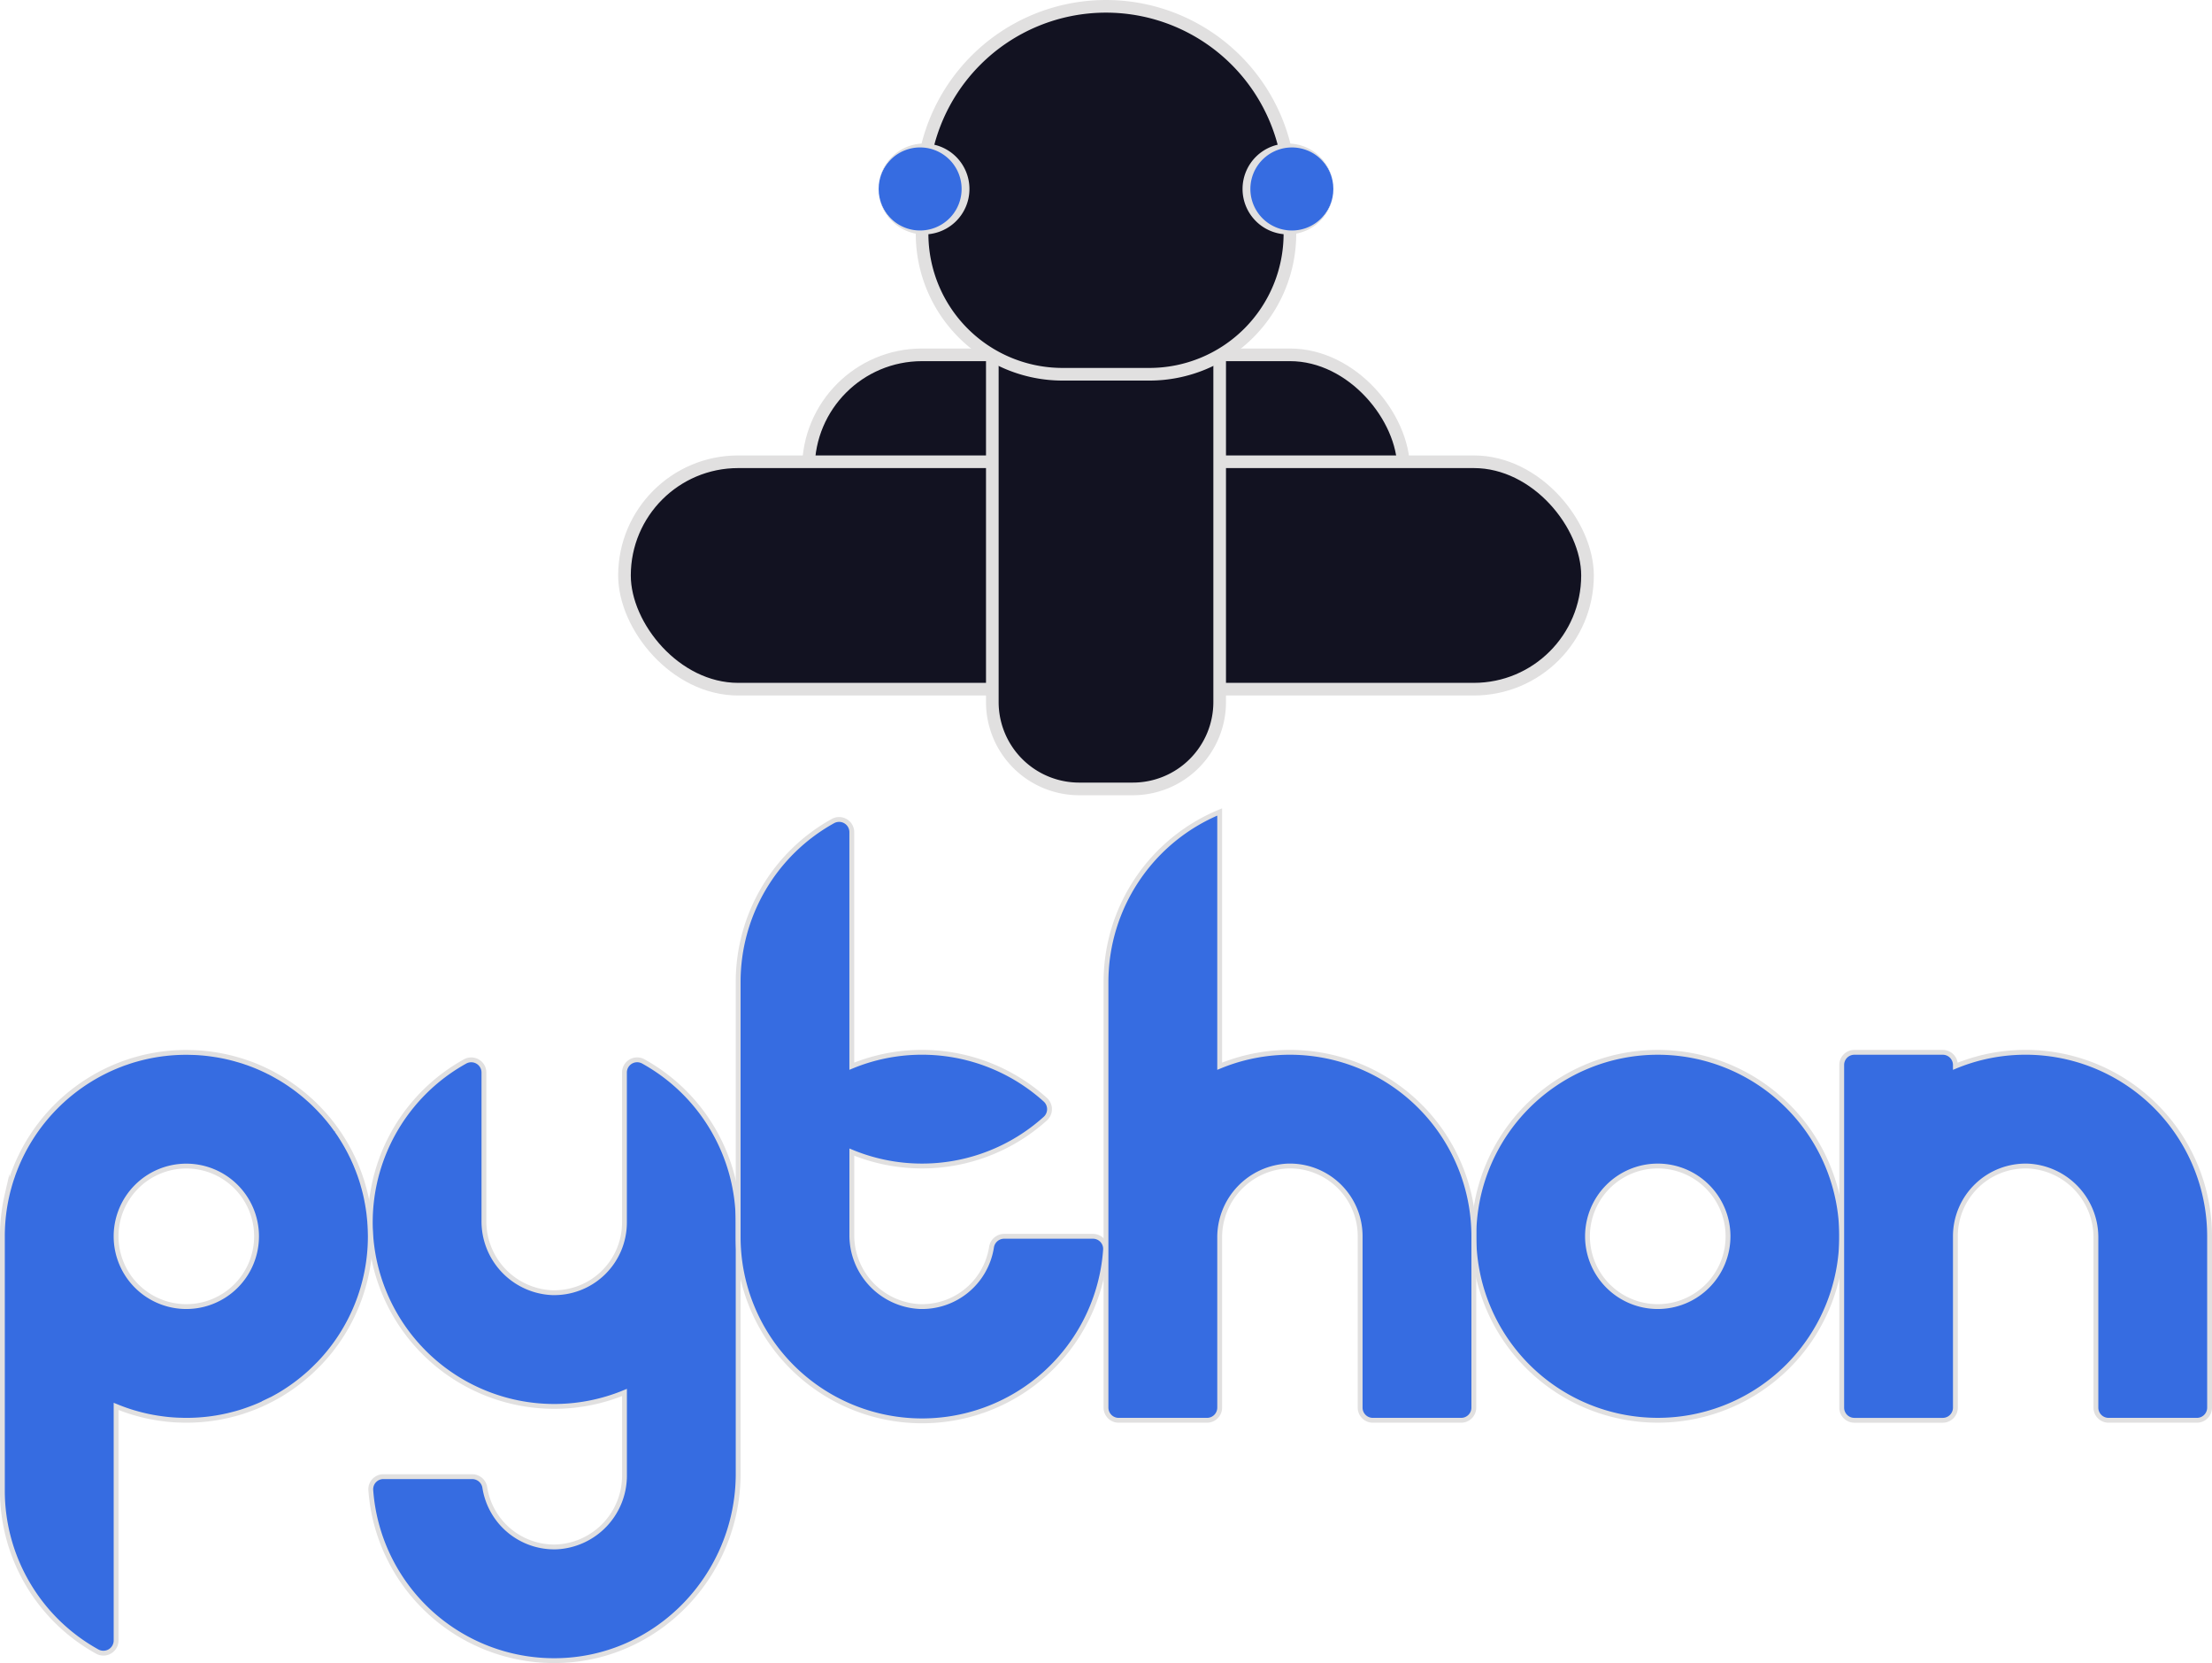 <svg id="Main" xmlns="http://www.w3.org/2000/svg" viewBox="0 0 371.641 279.334"><defs><style>.cls-1{fill:#121221;stroke-width:2.123px;}.cls-1,.cls-4{stroke:#e1e0e0;stroke-miterlimit:10;}.cls-2,.cls-4{fill:#366ce1;}.cls-3{fill:#e1e0e0;}.cls-4{stroke-width:0.813px;}</style></defs><title>python</title><rect class="cls-1" x="135.82" y="59.598" width="100" height="38.198" rx="19.099"/><rect class="cls-1" x="104.92" y="77.56" width="161.8" height="38.198" rx="19.099"/><path class="cls-1" d="M450,423.416h85.409A14.591,14.591,0,0,1,550,438.007v9.016a14.591,14.591,0,0,1-14.591,14.591H450a0,0,0,0,1,0,0v-38.2a0,0,0,0,1,0,0Z" transform="translate(628.335 -417.491) rotate(90)"/><path class="cls-1" d="M530.9,391.967v7.3a23.609,23.609,0,0,1-23.61,23.6H492.71a23.607,23.607,0,0,1-23.61-23.6v-7.3a30.9,30.9,0,1,1,61.8,0Z" transform="translate(-314.18 -360.005)"/><circle class="cls-2" cx="154.918" cy="31.74" r="7.296"/><path class="cls-3" d="M461.8,391.745a7.639,7.639,0,0,1,7.3-7.622,7.631,7.631,0,1,1,0,15.248,7.642,7.642,0,0,1-7.3-7.626Zm0,0a6.961,6.961,0,0,0,7.3,6.966,6.975,6.975,0,0,0,0-13.934,6.963,6.963,0,0,0-7.3,6.968Z" transform="translate(-314.18 -360.005)"/><circle class="cls-2" cx="216.722" cy="31.74" r="7.296"/><path class="cls-3" d="M538.2,391.745a7.639,7.639,0,0,1-7.3,7.623,7.631,7.631,0,1,1,0-15.248,7.642,7.642,0,0,1,7.3,7.625Zm0,0a6.961,6.961,0,0,0-7.3-6.965,6.975,6.975,0,0,0,0,13.934,6.963,6.963,0,0,0,7.3-6.969Z" transform="translate(-314.18 -360.005)"/><path class="cls-4" d="M438.2,565.324v42.22c0,17.078-13.648,31.293-30.725,31.389a30.881,30.881,0,0,1-31-28.654,2.119,2.119,0,0,1,2.125-2.248h14.929a2.145,2.145,0,0,1,2.106,1.844,11.808,11.808,0,0,0,12.09,9.953,11.99,11.99,0,0,0,11.377-12.08V593.89A30.908,30.908,0,0,1,392.3,538.3a2.132,2.132,0,0,1,3.186,1.846v24.9a11.99,11.99,0,0,0,11.377,12.08,11.8,11.8,0,0,0,12.233-11.8V540.143a2.132,2.132,0,0,1,3.185-1.846A30.9,30.9,0,0,1,438.2,565.324Z" transform="translate(-314.18 -360.005)"/><path class="cls-4" d="M592.707,536.758a30.9,30.9,0,1,0,30.9,30.9A30.9,30.9,0,0,0,592.707,536.758Zm0,42.707a11.805,11.805,0,1,1,11.8-11.805A11.8,11.8,0,0,1,592.707,579.465Z" transform="translate(-314.18 -360.005)"/><path class="cls-4" d="M685.414,567.66v28.776a2.126,2.126,0,0,1-2.126,2.126H668.442a2.126,2.126,0,0,1-2.126-2.126V567.942a11.989,11.989,0,0,0-11.376-12.079,11.8,11.8,0,0,0-12.233,11.8v28.776a2.126,2.126,0,0,1-2.126,2.126H625.735a2.126,2.126,0,0,1-2.126-2.126V538.884a2.126,2.126,0,0,1,2.126-2.126h14.846a2.126,2.126,0,0,1,2.126,2.126v.21a30.911,30.911,0,0,1,42.707,28.566Z" transform="translate(-314.18 -360.005)"/><path class="cls-4" d="M438.2,524.953V567.66a30.9,30.9,0,0,0,61.725,2.248,2.119,2.119,0,0,0-2.125-2.248h-14.93a2.146,2.146,0,0,0-2.106,1.844,11.805,11.805,0,0,1-12.09,9.953,11.989,11.989,0,0,1-11.376-12.079V553.519A30.948,30.948,0,0,0,489.8,547.9a2.141,2.141,0,0,0,0-3.185,30.933,30.933,0,0,0-32.508-5.625V499.77a2.132,2.132,0,0,0-3.185-1.846A30.89,30.89,0,0,0,438.2,524.953Z" transform="translate(-314.18 -360.005)"/><path class="cls-4" d="M376.372,566.646c0-.129-.006-.259-.018-.389-.007-.284-.025-.562-.05-.841a2.475,2.475,0,0,0-.018-.3c-.025-.291-.05-.581-.087-.866-.006-.1-.018-.2-.031-.29-.018-.21-.049-.414-.08-.618-.037-.266-.074-.532-.124-.791-.031-.223-.068-.439-.117-.655-.118-.662-.26-1.311-.433-1.953-.062-.248-.13-.5-.2-.736-.136-.5-.29-1-.463-1.489-.074-.229-.155-.452-.241-.68s-.173-.47-.266-.7l-.241-.593c-.019-.05-.043-.105-.062-.155-.093-.21-.185-.426-.284-.636-.111-.26-.229-.513-.359-.767s-.247-.506-.377-.754c-.086-.166-.173-.327-.265-.494-.235-.433-.482-.859-.736-1.279a.017.017,0,0,0-.012-.019c-.13-.21-.26-.42-.39-.624s-.265-.42-.407-.624c-.124-.173-.241-.353-.365-.526a.676.676,0,0,0-.1-.136c-.13-.185-.266-.371-.4-.55-.142-.2-.29-.395-.451-.587-.124-.161-.247-.315-.371-.47a2.566,2.566,0,0,0-.179-.21c-.13-.154-.26-.315-.4-.47-.154-.185-.315-.37-.488-.55s-.34-.364-.507-.543-.346-.359-.519-.532c-.352-.352-.7-.692-1.075-1.026s-.736-.655-1.119-.97c-.191-.155-.383-.309-.581-.464q-.583-.463-1.186-.89l-.5-.352c-.445-.3-.9-.6-1.366-.878-.21-.129-.426-.253-.643-.377s-.432-.247-.649-.364c-.272-.155-.55-.3-.828-.439a.961.961,0,0,0-.1-.043c-.235-.124-.469-.235-.71-.347-.124-.055-.248-.117-.377-.173-.3-.136-.606-.272-.909-.395-.389-.161-.785-.315-1.18-.457q-.288-.112-.575-.2c-.285-.106-.575-.2-.866-.285-.173-.055-.346-.105-.525-.154a29.4,29.4,0,0,0-4.048-.89c-.247-.037-.5-.074-.754-.105-.507-.068-1.014-.118-1.527-.155-.482-.037-.964-.062-1.452-.068-.291-.012-.581-.018-.878-.018a30.922,30.922,0,0,0-6.977.791c-.433.1-.86.21-1.28.327q-.936.251-1.835.575c-.353.111-.7.241-1.045.377a30.988,30.988,0,0,0-17.695,17.7c-.136.346-.265.692-.377,1.044q-.324.909-.574,1.836c-.118.42-.229.847-.328,1.279a30.937,30.937,0,0,0-.791,6.978v42.707A30.889,30.889,0,0,0,330.5,637.4a2.132,2.132,0,0,0,3.186-1.846V596.226l.092.037c.2.081.4.161.594.235.636.247,1.285.476,1.946.68.167.049.334.105.507.148a29.419,29.419,0,0,0,4.049.89c.253.037.506.074.76.105.5.068,1.013.118,1.526.155.482.037.964.062,1.453.068.29.012.581.018.877.018.55,0,1.094-.012,1.638-.043.513-.025,1.02-.068,1.521-.117.136-.013.278-.031.414-.044.16-.018.321-.037.476-.061.222-.025.438-.056.655-.093.167-.025.34-.05.506-.08.464-.081.928-.167,1.391-.272.192-.038.383-.081.575-.13s.365-.087.544-.136c.222-.056.439-.111.655-.173.519-.142,1.032-.3,1.533-.476.248-.083.49-.172.739-.262l.728-.275c.171-.069.346-.137.517-.211.278-.111.55-.235.822-.358.191-.087.377-.173.562-.26.161-.074.321-.155.476-.235.235-.111.463-.229.686-.352a3.737,3.737,0,0,0,.34-.186c.2-.105.4-.216.6-.333.266-.149.526-.3.785-.464.167-.105.328-.2.489-.309a30.531,30.531,0,0,0,3-2.188c.192-.16.377-.321.569-.482.371-.315.735-.649,1.094-1,.179-.173.358-.346.531-.519s.334-.334.5-.5a30.836,30.836,0,0,0,8.56-21.347C376.391,567.32,376.384,566.986,376.372,566.646Zm-42.688,1.014a11.8,11.8,0,1,1,11.8,11.805A11.8,11.8,0,0,1,333.684,567.66Z" transform="translate(-314.18 -360.005)"/><path class="cls-4" d="M561.8,567.66v28.776a2.126,2.126,0,0,1-2.126,2.126H544.827a2.126,2.126,0,0,1-2.126-2.126V567.66a11.8,11.8,0,0,0-12.237-11.8A11.991,11.991,0,0,0,519.1,567.945v28.491a2.126,2.126,0,0,1-2.126,2.126H502.126A2.126,2.126,0,0,1,500,596.436V524.953a30.9,30.9,0,0,1,19.1-28.566v42.707A30.91,30.91,0,0,1,561.8,567.66Z" transform="translate(-314.18 -360.005)"/></svg>